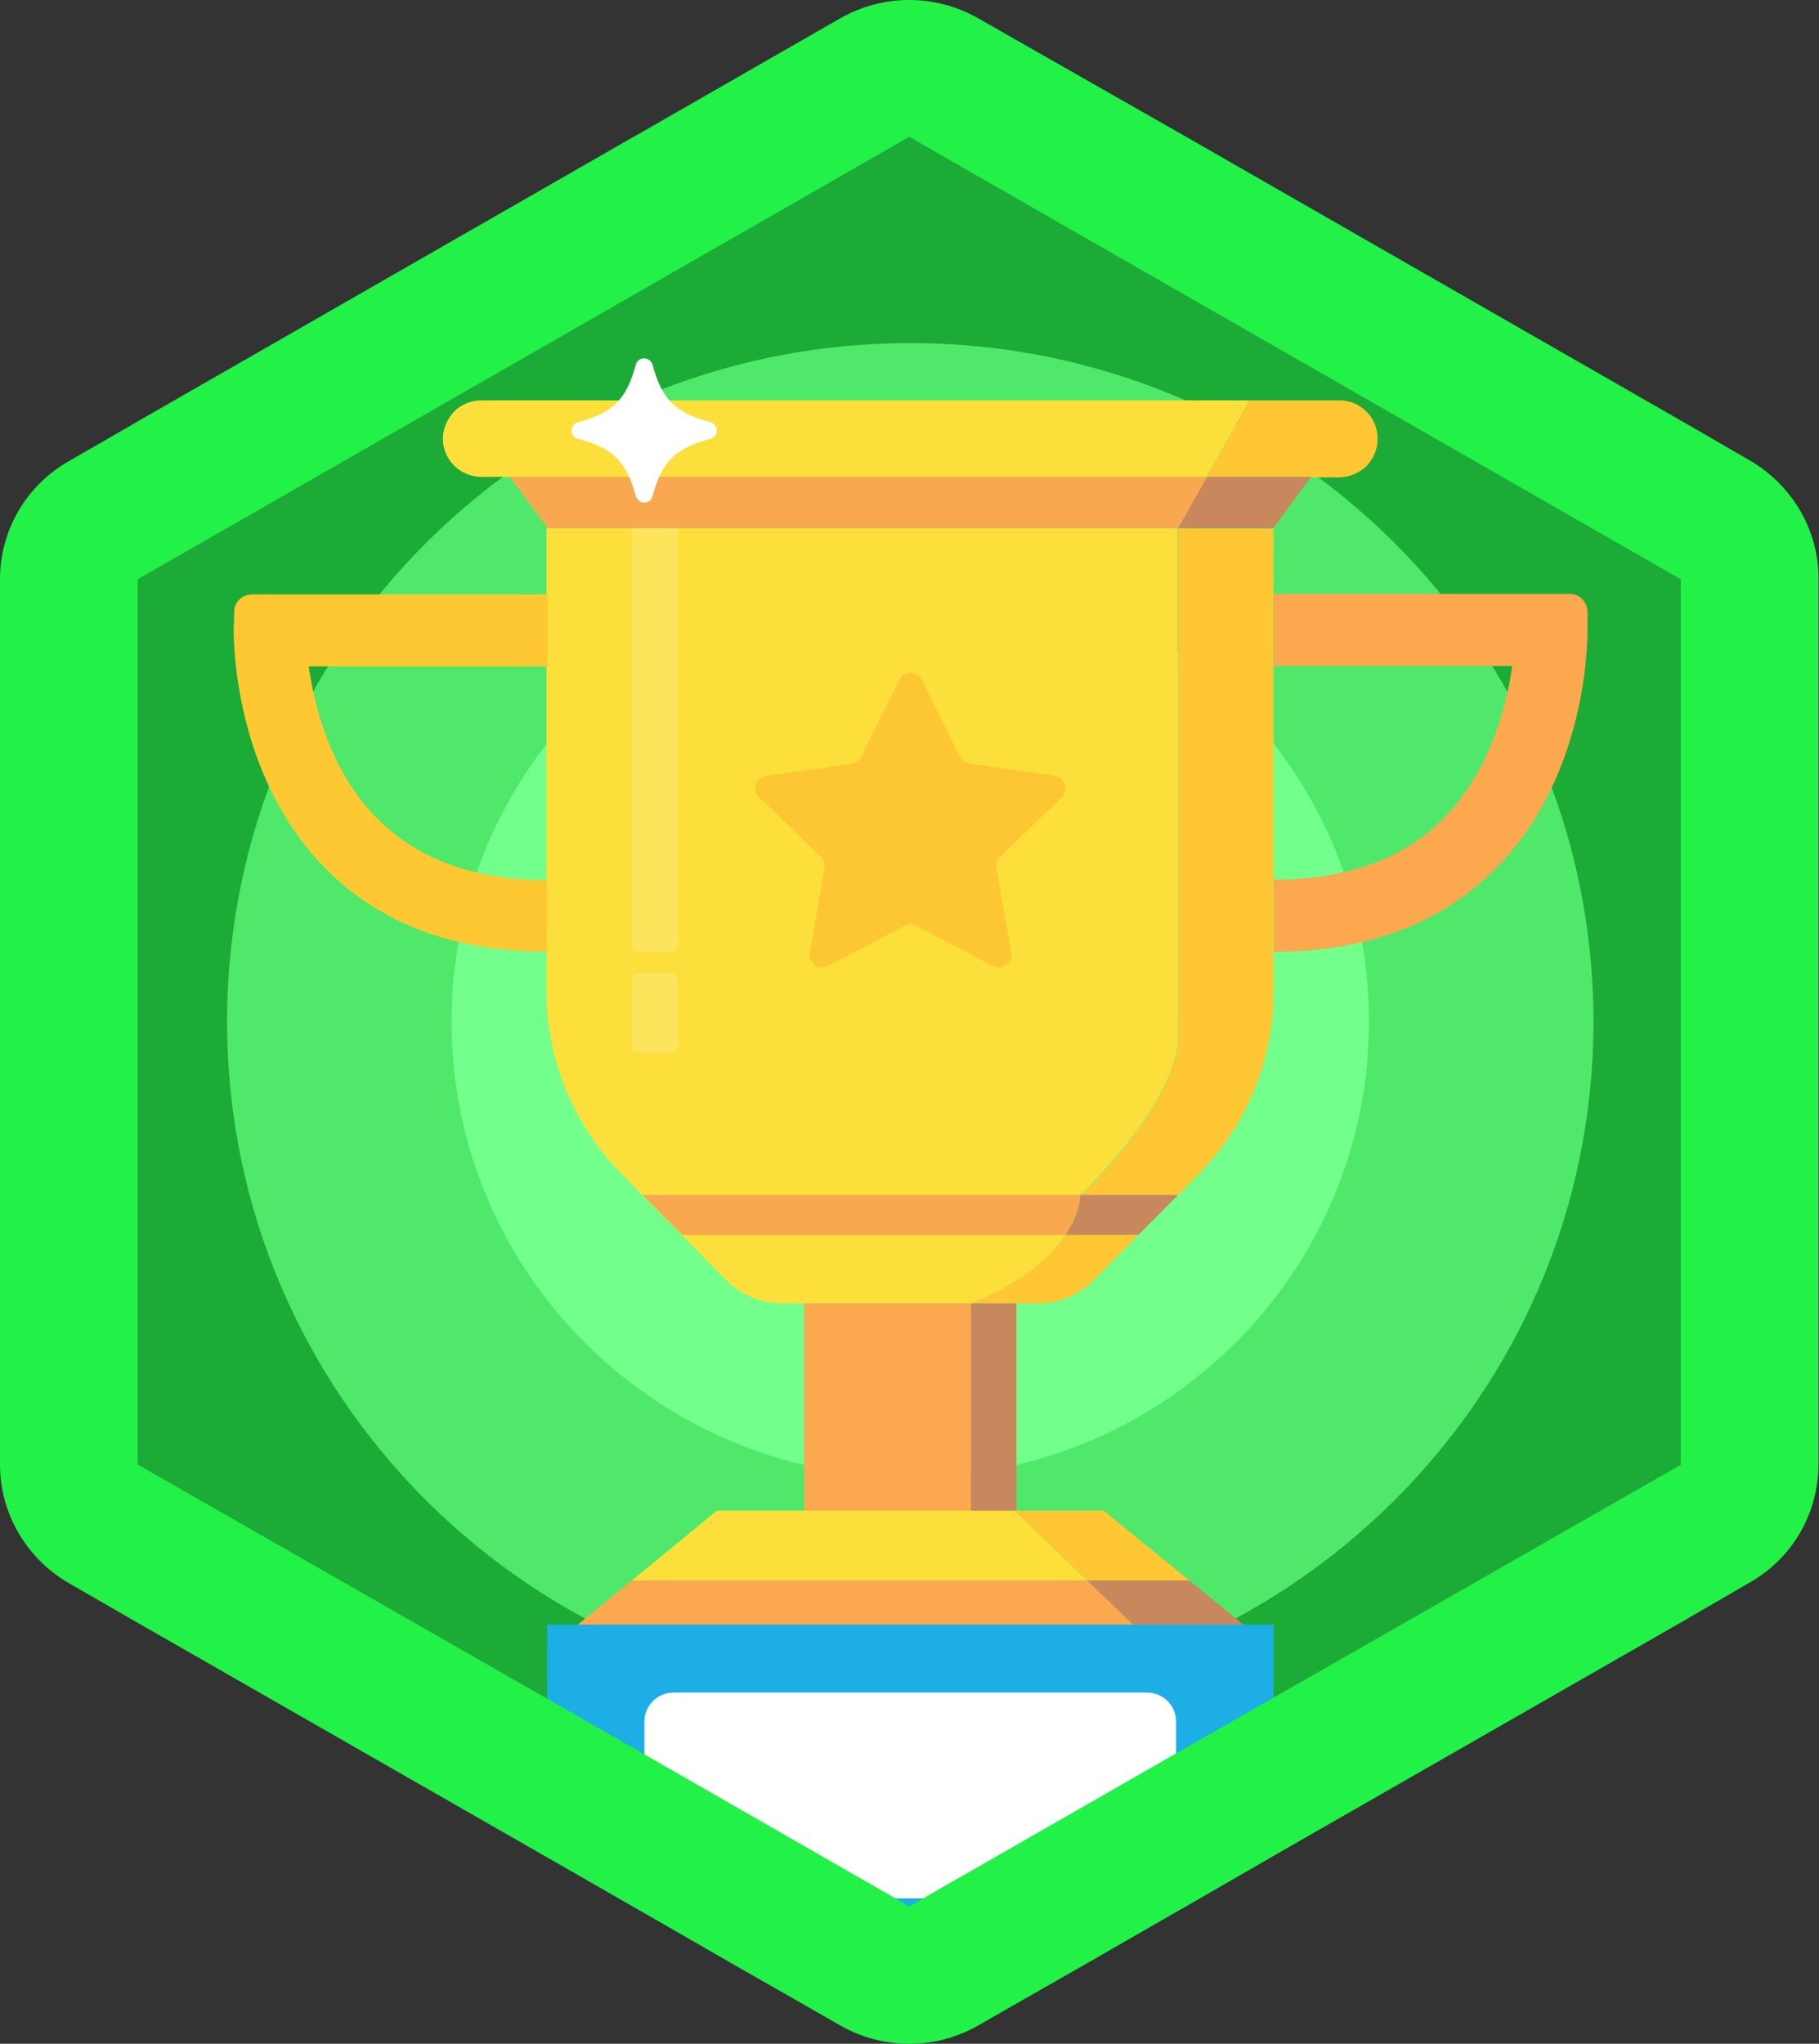 <svg width="65" height="73" viewBox="0 0 65 73" fill="none" xmlns="http://www.w3.org/2000/svg">
<rect x="0" y="0" width="65" height="73" fill="#333333" stroke="none"/>
<path d="M60.332 15.205V57.795L45.509 66.285L42.337 68.113H22.645L19.546 66.321L4.722 57.832V15.168L22.645 4.887H42.337L60.332 15.205Z" fill="#1CAB36"/>
<path d="M32.527 60.727C46.011 60.727 56.941 49.876 56.941 36.491C56.941 23.105 46.011 12.254 32.527 12.254C19.044 12.254 8.114 23.105 8.114 36.491C8.114 49.876 19.044 60.727 32.527 60.727Z" fill="#4FE86B"/>
<path d="M32.527 52.763C41.58 52.763 48.919 45.478 48.919 36.491C48.919 27.504 41.58 20.218 32.527 20.218C23.475 20.218 16.136 27.504 16.136 36.491C16.136 45.478 23.475 52.763 32.527 52.763Z" fill="#73FF8C"/>
<path d="M44.67 14.3L43.12 17.033H17.193C16.446 17.033 15.826 16.418 15.826 15.675C15.826 15.295 15.99 14.951 16.227 14.698C16.464 14.463 16.811 14.3 17.193 14.3H44.67Z" fill="#FCDF3B"/>
<path d="M38.599 42.681C38.599 42.718 38.581 43.333 38.07 44.111C37.578 44.871 36.593 45.795 34.697 46.555H27.933C27.185 46.555 26.474 46.247 25.945 45.722L24.359 44.111L22.937 42.681L22.189 41.903C20.476 40.165 19.527 37.83 19.527 35.405V18.861H42.081V37.124C42.1 37.142 42.209 39.079 38.599 42.681Z" fill="#FCDF3B"/>
<path d="M43.139 17.033L42.1 18.861H19.564L18.215 17.033H43.139Z" fill="#F9A84F"/>
<path d="M36.32 53.958V54.012H28.735V46.555H34.697V53.958H36.32Z" fill="#FCA84E"/>
<path d="M38.599 42.681C38.599 42.717 38.581 43.333 38.07 44.111H24.377L22.955 42.681H38.599Z" fill="#F9A84F"/>
<path d="M38.854 56.456H22.572L25.617 53.958H36.32V54.012L38.854 56.456Z" fill="#FCDF3B"/>
<path d="M40.495 58.031H20.64L22.572 56.456H38.854L40.495 58.031Z" fill="#FCA84E"/>
<path d="M45.509 58.031V66.285L42.337 68.113L38.69 70.194H26.31L22.645 68.113L19.546 66.321V58.031H45.509Z" fill="#1DAEE5"/>
<path d="M38.69 70.194L36.247 71.588H28.735L26.31 70.194H38.69Z" fill="#1E90CF"/>
<path d="M40.987 67.805H24.067C23.484 67.805 23.028 67.335 23.028 66.774V61.488C23.028 60.909 23.502 60.456 24.067 60.456H40.987C41.571 60.456 42.027 60.927 42.027 61.488V66.774C42.045 67.335 41.571 67.805 40.987 67.805Z" fill="white"/>
<path d="M19.546 33.993C16.245 33.993 13.584 32.997 11.633 31.024C8.296 27.658 8.351 22.698 8.351 22.499L8.369 21.847C8.369 21.503 8.661 21.232 9.007 21.232H19.564V23.802H11.031C11.231 25.214 11.797 27.549 13.492 29.25C14.933 30.699 16.975 31.441 19.546 31.441V33.993Z" fill="#FEC832"/>
<path d="M56.722 22.499C56.722 22.716 56.777 27.676 53.44 31.024C51.489 32.997 48.828 33.993 45.527 33.993V31.423C48.098 31.423 50.14 30.699 51.581 29.233C53.258 27.531 53.842 25.214 54.042 23.784H45.527V21.214H56.084C56.431 21.214 56.704 21.485 56.722 21.829V22.499Z" fill="#FAA854"/>
<path d="M32.928 24.273L34.296 27.024C34.369 27.151 34.496 27.242 34.642 27.278L37.687 27.712C38.052 27.767 38.198 28.219 37.942 28.473L35.736 30.608C35.627 30.717 35.59 30.862 35.609 31.007L36.137 34.029C36.192 34.391 35.809 34.681 35.481 34.5L32.746 33.07C32.618 32.998 32.454 32.998 32.327 33.07L29.592 34.5C29.264 34.681 28.881 34.391 28.935 34.029L29.464 31.007C29.482 30.862 29.446 30.717 29.337 30.608L27.13 28.473C26.857 28.219 27.003 27.767 27.386 27.712L30.43 27.278C30.576 27.26 30.704 27.169 30.777 27.024L32.144 24.273C32.29 23.947 32.764 23.947 32.928 24.273Z" fill="#FDC733"/>
<g opacity="0.4">
<path opacity="0.4" d="M23.994 33.993H22.809C22.682 33.993 22.572 33.884 22.572 33.758V18.861H24.232V33.758C24.232 33.884 24.122 33.993 23.994 33.993Z" fill="white"/>
</g>
<g opacity="0.4">
<path opacity="0.4" d="M23.994 37.613H22.809C22.682 37.613 22.572 37.505 22.572 37.378V34.989C22.572 34.862 22.682 34.753 22.809 34.753H23.994C24.122 34.753 24.232 34.862 24.232 34.989V37.378C24.232 37.523 24.122 37.613 23.994 37.613Z" fill="white"/>
</g>
<path d="M25.38 15.675C24.14 16.001 23.648 16.49 23.32 17.721C23.247 18.028 22.809 18.028 22.718 17.721C22.39 16.49 21.898 16.001 20.658 15.675C20.348 15.603 20.348 15.168 20.658 15.078C21.898 14.752 22.39 14.263 22.718 13.033C22.791 12.725 23.229 12.725 23.32 13.033C23.648 14.263 24.14 14.752 25.38 15.078C25.69 15.168 25.69 15.603 25.38 15.675Z" fill="white"/>
<path d="M49.229 15.675C49.229 16.056 49.065 16.399 48.828 16.653C48.572 16.888 48.226 17.051 47.843 17.051H43.121L44.67 14.3H47.843C48.627 14.3 49.229 14.915 49.229 15.675Z" fill="#FFC734"/>
<path d="M46.84 17.033L45.509 18.861H42.1L43.139 17.033H46.84Z" fill="#C8875D"/>
<path d="M45.509 18.879V35.423C45.509 37.848 44.561 40.183 42.847 41.921L42.1 42.699H38.617C42.209 39.115 42.1 37.161 42.1 37.161V18.879H45.509Z" fill="#FFC734"/>
<path d="M42.099 42.681L40.677 44.111H38.07C38.599 43.315 38.599 42.717 38.599 42.681H42.099Z" fill="#C8875D"/>
<path d="M40.677 44.111L39.091 45.722C38.581 46.247 37.851 46.555 37.122 46.555H34.697C36.593 45.795 37.56 44.872 38.07 44.111H40.677Z" fill="#FFC734"/>
<path d="M36.32 46.555H34.697V53.958H36.32V46.555Z" fill="#C8875D"/>
<path d="M42.501 56.456H38.854L36.32 54.012V53.958H39.438L42.501 56.456Z" fill="#FFC734"/>
<path d="M44.434 58.031H40.495L38.854 56.456H42.501L44.434 58.031Z" fill="#C8875D"/>
<path d="M56.722 22.499C56.722 22.716 56.777 27.676 53.44 31.024C51.489 32.997 48.828 33.993 45.527 33.993V31.423C48.098 31.423 50.14 30.699 51.581 29.233C53.258 27.531 53.842 25.214 54.042 23.784H45.527V21.214H56.084C56.431 21.214 56.704 21.485 56.722 21.829V22.499Z" fill="#FCA84E"/>
<path d="M62.539 16.453L60.351 15.187L42.355 4.869L34.952 0.652C34.187 0.217 33.348 0 32.491 0C31.634 0 30.795 0.217 30.029 0.652L22.645 4.887L4.722 15.168L2.461 16.472C0.93 17.34 0 18.951 0 20.689V52.311C0 54.049 0.93 55.66 2.461 56.547L4.722 57.85L19.546 66.339L22.645 68.113L26.292 70.213L28.735 71.606L30.029 72.348C30.795 72.783 31.634 73 32.491 73C33.348 73 34.187 72.783 34.952 72.348L36.247 71.606L38.69 70.213L42.337 68.113L45.509 66.285L60.332 57.795L62.52 56.528C64.052 55.66 64.982 54.049 64.982 52.293V20.689C65 18.951 64.052 17.34 62.539 16.453ZM60.077 52.311L45.509 60.637L42.027 62.628L33.02 67.787L32.491 68.095L31.962 67.787L23.028 62.664L19.546 60.673L4.923 52.311V20.689L32.491 4.887L60.059 20.689V52.311H60.077Z" fill="#22F148"/>
</svg>
